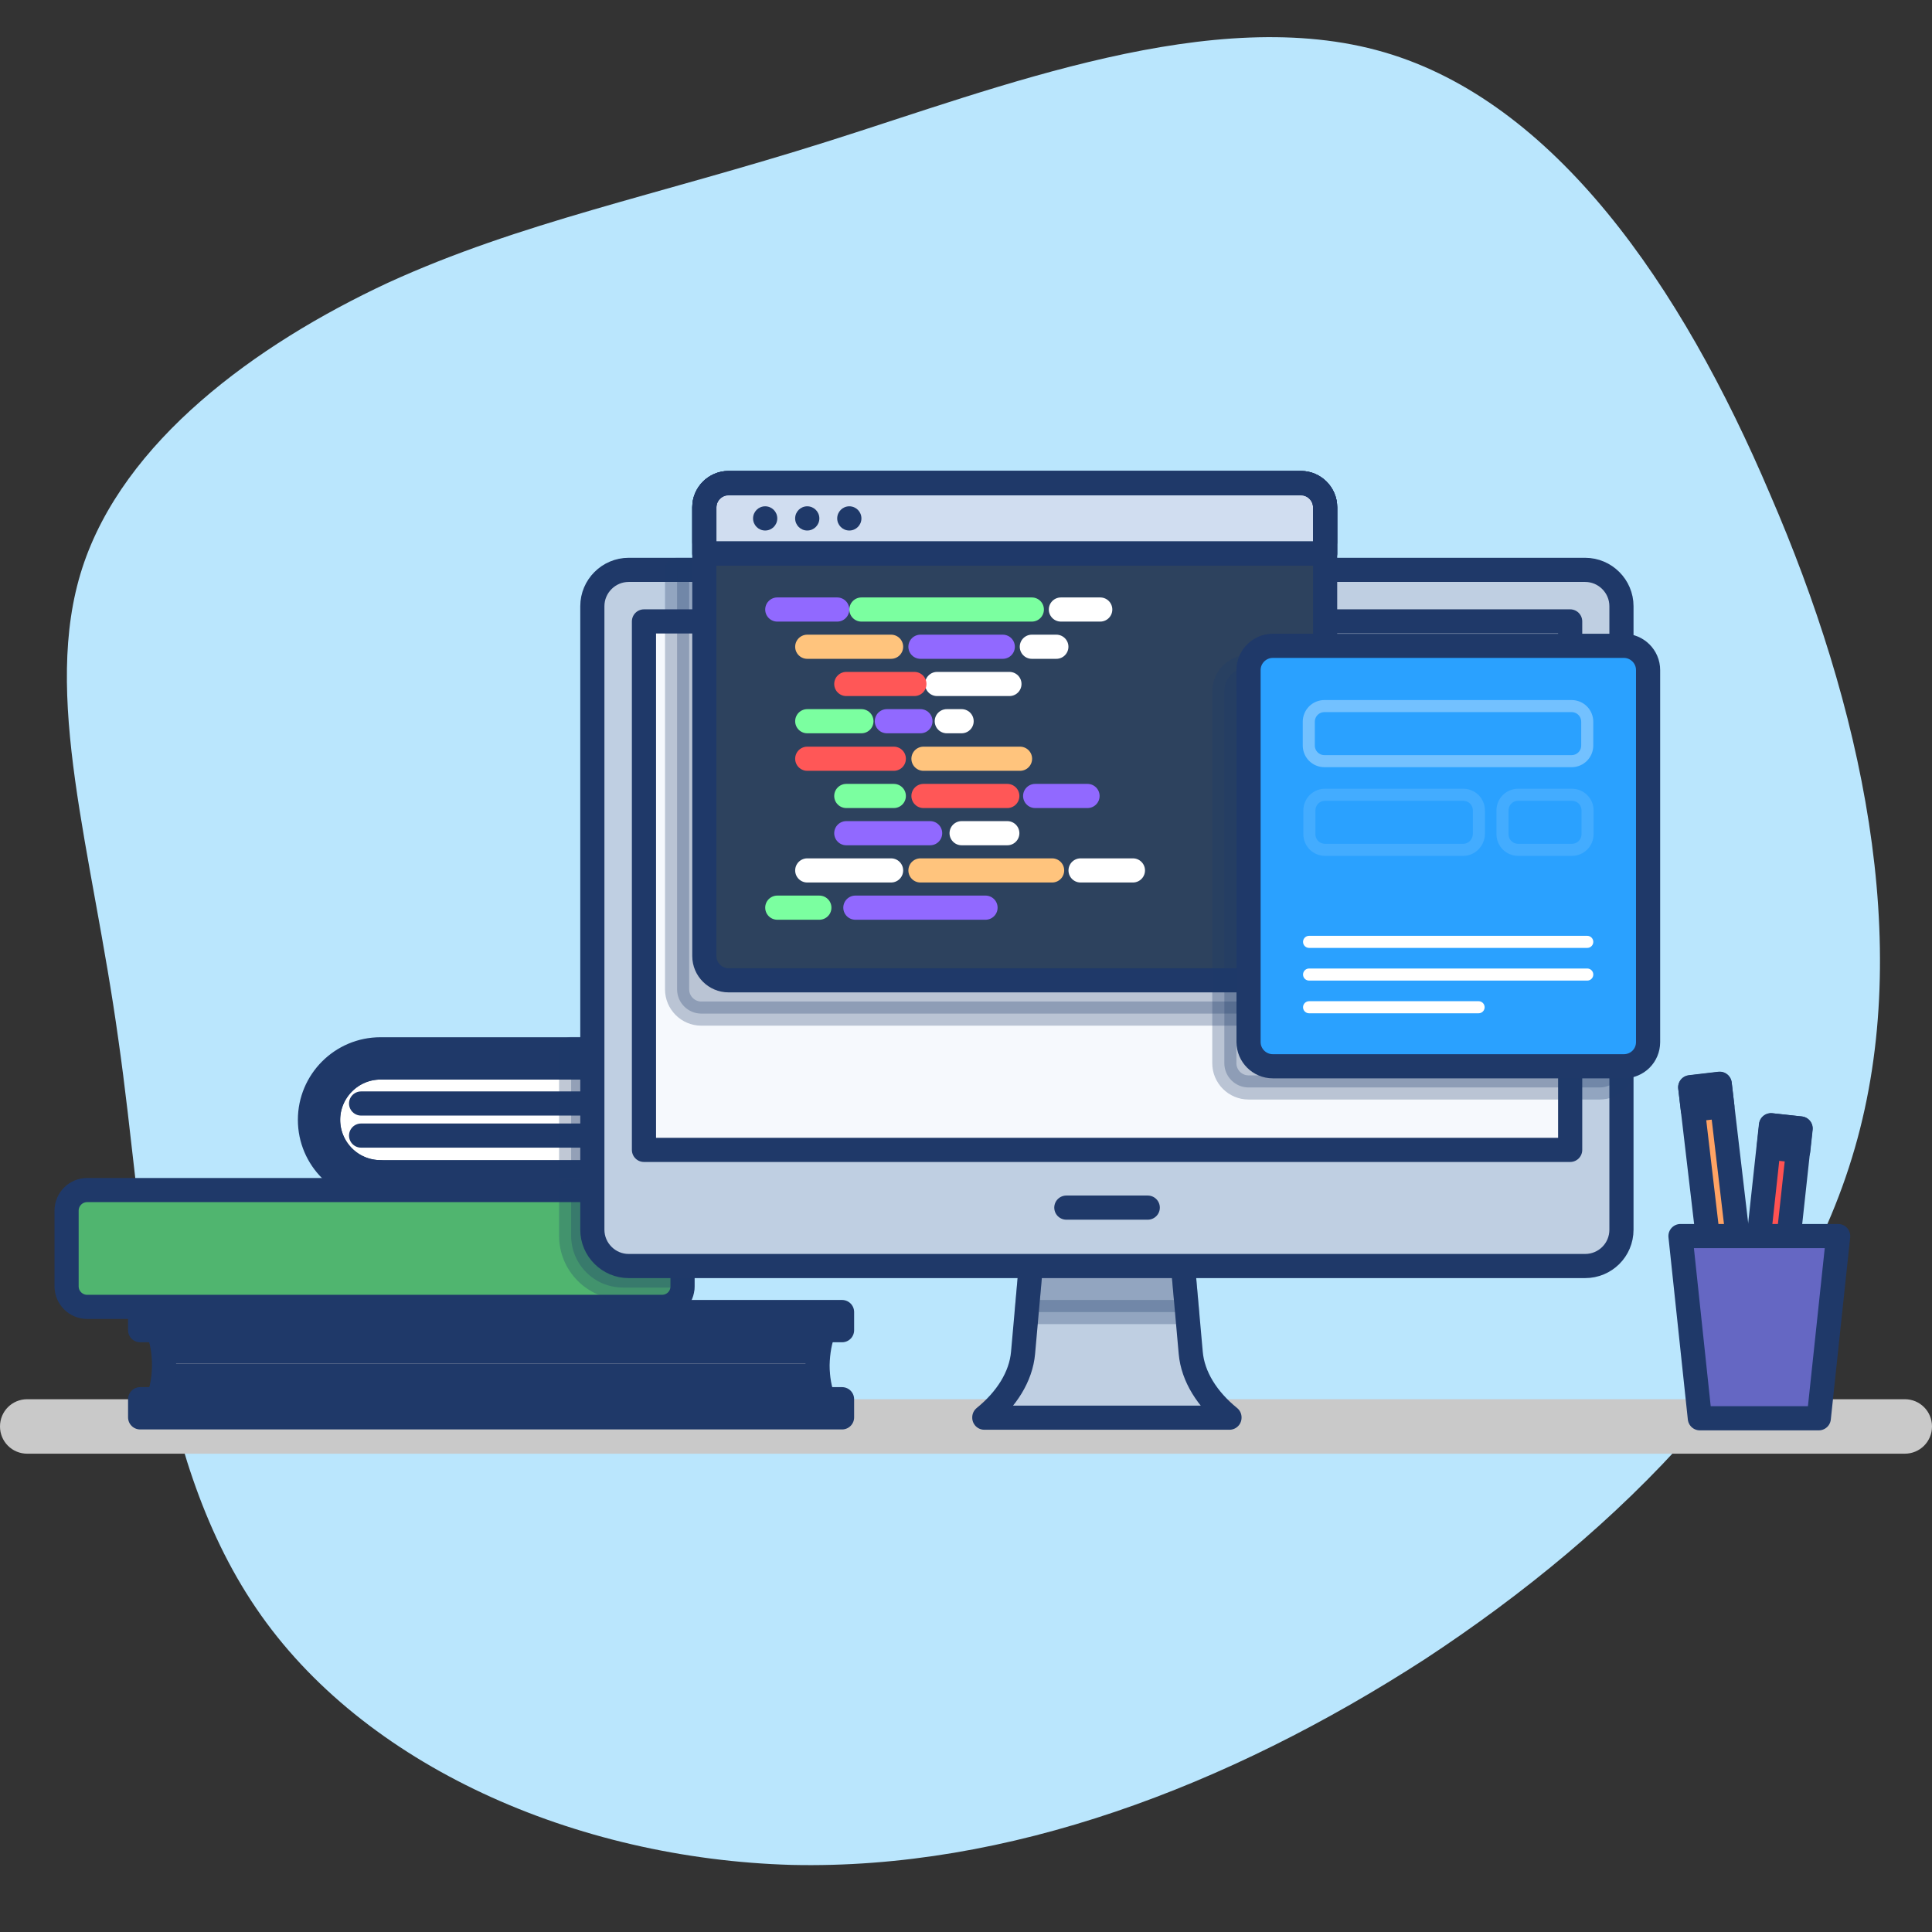 <svg width="320" height="320" viewBox="0 0 320 320" fill="none" xmlns="http://www.w3.org/2000/svg">
<rect x="0" y="0" width="320" height="320" fill="#333333" stroke="none"/>
<path d="M229.237 8.646C257.423 16.861 278.407 47.049 293.22 81.961C308.239 116.668 317.086 156.097 307.21 190.188C297.335 224.484 268.532 253.44 236.026 274.798C203.314 295.95 166.899 309.71 131.102 308.888C95.304 307.861 60.123 292.459 42.43 266.378C24.531 240.091 24.12 203.536 19.594 172.116C15.273 140.9 6.838 115.025 13.627 94.078C20.416 73.13 42.224 57.112 64.238 46.844C86.251 36.781 108.471 32.468 137.068 23.432C165.665 14.396 201.051 0.432 229.237 8.646Z" fill="#BAE6FD"/>
<g clip-path="url(#clip0_1084_2206)">
<path d="M315.488 240.777H4.512C2.005 240.777 0 238.772 0 236.265C0 233.758 2.005 231.753 4.512 231.753H315.488C317.995 231.753 320 233.758 320 236.265C320 238.772 317.995 240.777 315.488 240.777Z" fill="#C9C9C9"/>
<path d="M63.018 194.153C58.205 194.153 54.345 190.243 54.345 185.48C54.345 180.718 58.255 176.807 63.018 176.807H112.148V194.203H63.018V194.153Z" fill="#CECECE"/>
<path d="M115.006 197.161H63.018C56.55 197.161 51.337 191.897 51.337 185.48C51.337 179.013 56.6 173.799 63.018 173.799H115.006V197.161Z" fill="white"/>
<path d="M59.809 182.773H112.148" stroke="#1F3969" stroke-width="4" stroke-miterlimit="10" stroke-linecap="round" stroke-linejoin="round"/>
<path d="M59.809 188.087H112.148" stroke="#1F3969" stroke-width="4" stroke-miterlimit="10" stroke-linecap="round" stroke-linejoin="round"/>
<path d="M63.018 194.153C58.205 194.153 54.345 190.243 54.345 185.48C54.345 180.718 58.255 176.807 63.018 176.807H112.148V194.203H63.018V194.153Z" stroke="#1F3969" stroke-width="4" stroke-miterlimit="10" stroke-linecap="round" stroke-linejoin="round"/>
<path d="M63.018 194.153C58.205 194.153 54.344 190.243 54.344 185.48C54.344 180.718 58.255 176.807 63.018 176.807H113L115.006 173.799H63.018C56.55 173.799 51.337 179.063 51.337 185.48C51.337 191.948 56.6 197.161 63.018 197.161H115.006L113 194.153H63.018Z" fill="#FF3E3E"/>
<path d="M63.018 194.153C58.205 194.153 54.344 190.243 54.344 185.48C54.344 180.718 58.255 176.807 63.018 176.807H113L115.006 173.799H63.018C56.55 173.799 51.337 179.063 51.337 185.48C51.337 191.948 56.6 197.161 63.018 197.161H115.006L113 194.153H63.018Z" stroke="#1F3969" stroke-width="4" stroke-miterlimit="10" stroke-linecap="round" stroke-linejoin="round"/>
<path opacity="0.28" d="M103.826 173.749H94.602V197.161H103.826V173.749Z" fill="#1F3969" stroke="#1F3969" stroke-width="4" stroke-miterlimit="10" stroke-linecap="round" stroke-linejoin="round"/>
<path d="M109.641 216.462H14.438C12.584 216.462 11.029 214.958 11.029 213.053V200.52C11.029 198.665 12.533 197.111 14.438 197.111H109.641C111.496 197.111 113.05 198.615 113.05 200.52V213.053C113.05 214.958 111.546 216.462 109.641 216.462Z" fill="#50B56F"/>
<path d="M109.641 216.462H14.438C12.584 216.462 11.029 214.958 11.029 213.053V200.52C11.029 198.665 12.533 197.111 14.438 197.111H109.641C111.496 197.111 113.05 198.615 113.05 200.52V213.053C113.05 214.958 111.546 216.462 109.641 216.462Z" stroke="#1F3969" stroke-width="4" stroke-miterlimit="10" stroke-linecap="round" stroke-linejoin="round"/>
<path opacity="0.28" d="M109.641 197.161H94.601V204.681C94.601 209.394 98.412 213.254 103.174 213.254H113.05C113.05 213.204 113.05 213.154 113.05 213.103V200.57C113.05 198.665 111.546 197.161 109.641 197.161Z" fill="#1F3969" stroke="#1F3969" stroke-width="4" stroke-miterlimit="10" stroke-linecap="round" stroke-linejoin="round"/>
<path d="M136.463 220.373H26.17C26.821 221.977 27.172 223.982 27.172 226.088C27.172 228.194 26.821 230.149 26.17 231.803H136.412C135.761 230.199 135.41 228.194 135.41 226.088C135.46 223.932 135.811 221.977 136.463 220.373Z" fill="#CECECE"/>
<path d="M139.47 217.315H23.212V220.323H139.47V217.315Z" fill="#5F5AFF"/>
<path d="M139.47 217.315H23.212V220.323H139.47V217.315Z" stroke="#1F3969" stroke-width="4" stroke-miterlimit="10" stroke-linecap="round" stroke-linejoin="round"/>
<path d="M139.47 231.753H23.212V234.761H139.47V231.753Z" fill="#F6F9FD"/>
<path d="M139.47 231.753H23.212V234.761H139.47V231.753Z" fill="#5F5AFF"/>
<path d="M139.47 231.753H23.212V234.761H139.47V231.753Z" stroke="#1F3969" stroke-width="4" stroke-miterlimit="10" stroke-linecap="round" stroke-linejoin="round"/>
<path d="M197.224 224.083L195.72 207.188H170.954L169.45 224.083C169.099 227.993 166.743 231.753 163.033 234.761V234.811H203.641V234.761C199.931 231.753 197.575 227.993 197.224 224.083Z" fill="#BFCFE2"/>
<path opacity="0.28" d="M170.954 207.188L170.052 217.315H196.622L195.72 207.188H170.954Z" fill="#1F3969" stroke="#1F3969" stroke-width="4" stroke-miterlimit="10" stroke-linecap="round" stroke-linejoin="round"/>
<path d="M197.224 224.083L195.72 207.188H170.954L169.45 224.083C169.099 227.993 166.743 231.753 163.033 234.761V234.811H203.641V234.761C199.931 231.753 197.575 227.993 197.224 224.083Z" stroke="#1F3969" stroke-width="4" stroke-miterlimit="10" stroke-linecap="round" stroke-linejoin="round"/>
<path d="M262.548 209.694H104.127C100.818 209.694 98.111 206.987 98.111 203.679V100.404C98.111 97.095 100.818 94.388 104.127 94.388H262.548C265.856 94.388 268.564 97.095 268.564 100.404V203.679C268.564 207.037 265.856 209.694 262.548 209.694Z" fill="white"/>
<path d="M262.548 209.694H104.127C100.818 209.694 98.111 206.987 98.111 203.679V100.404C98.111 97.095 100.818 94.388 104.127 94.388H262.548C265.856 94.388 268.564 97.095 268.564 100.404V203.679C268.564 207.037 265.856 209.694 262.548 209.694Z" fill="#BFCFE2"/>
<path d="M262.548 209.694H104.127C100.818 209.694 98.111 206.987 98.111 203.679V100.404C98.111 97.095 100.818 94.388 104.127 94.388H262.548C265.856 94.388 268.564 97.095 268.564 100.404V203.679C268.564 207.037 265.856 209.694 262.548 209.694Z" stroke="#1F3969" stroke-width="4" stroke-miterlimit="10" stroke-linecap="round" stroke-linejoin="round"/>
<path d="M260.069 190.458V102.925L106.661 102.925L106.661 190.458L260.069 190.458Z" fill="#F6F9FD"/>
<path opacity="0.28" d="M112.148 94.388V163.873C112.148 166.079 113.953 167.883 116.159 167.883H210.961C213.166 167.883 214.971 166.079 214.971 163.873V94.388H112.148Z" fill="#1F3969" stroke="#1F3969" stroke-width="4" stroke-miterlimit="10" stroke-linecap="round" stroke-linejoin="round"/>
<path d="M260.069 190.458V102.925L106.661 102.925L106.661 190.458L260.069 190.458Z" stroke="#1F3969" stroke-width="4" stroke-miterlimit="10" stroke-linecap="round" stroke-linejoin="round"/>
<path d="M176.619 200.019H190.105" stroke="#1F3969" stroke-width="4" stroke-miterlimit="10" stroke-linecap="round" stroke-linejoin="round"/>
<path d="M215.473 162.369H120.671C118.465 162.369 116.66 160.564 116.66 158.358V84.061C116.66 81.855 118.465 80.05 120.671 80.05H215.473C217.678 80.05 219.483 81.855 219.483 84.061V158.408C219.483 160.614 217.678 162.369 215.473 162.369Z" fill="#2D425E"/>
<path d="M219.483 89.776H116.66V84.011C116.66 81.805 118.465 80 120.671 80H215.473C217.678 80 219.483 81.805 219.483 84.011V89.776Z" stroke="#1F3969" stroke-width="4" stroke-miterlimit="10" stroke-linecap="round" stroke-linejoin="round"/>
<path d="M219.483 91.681H116.66V84.011C116.66 81.805 118.465 80 120.671 80H215.473C217.678 80 219.483 81.805 219.483 84.011V91.681Z" fill="#D0DDF0"/>
<path d="M219.483 91.681H116.66V84.011C116.66 81.805 118.465 80 120.671 80H215.473C217.678 80 219.483 81.805 219.483 84.011V91.681Z" stroke="#1F3969" stroke-width="4" stroke-miterlimit="10" stroke-linecap="round" stroke-linejoin="round"/>
<path d="M219.483 91.681H116.66V84.011C116.66 81.805 118.465 80 120.671 80H215.473C217.678 80 219.483 81.805 219.483 84.011V91.681Z" stroke="#1F3969" stroke-width="4" stroke-miterlimit="10" stroke-linecap="round" stroke-linejoin="round"/>
<path d="M215.473 162.369H120.671C118.465 162.369 116.66 160.564 116.66 158.358V84.061C116.66 81.855 118.465 80.05 120.671 80.05H215.473C217.678 80.05 219.483 81.855 219.483 84.061V158.408C219.483 160.614 217.678 162.369 215.473 162.369Z" stroke="#1F3969" stroke-width="4" stroke-miterlimit="10" stroke-linecap="round" stroke-linejoin="round"/>
<path opacity="0.28" d="M264.954 180.116H206.799C204.594 180.116 202.789 178.311 202.789 176.105V114.492C202.789 112.286 204.594 110.481 206.799 110.481H264.954C267.16 110.481 268.965 112.286 268.965 114.492V176.105C268.965 178.361 267.16 180.116 264.954 180.116Z" fill="#1F3969" stroke="#1F3969" stroke-width="4" stroke-miterlimit="10" stroke-linecap="round" stroke-linejoin="round"/>
<path d="M268.965 176.607H210.81C208.604 176.607 206.799 174.802 206.799 172.596V110.982C206.799 108.776 208.604 106.972 210.81 106.972H268.965C271.17 106.972 272.975 108.776 272.975 110.982V172.596C272.975 174.852 271.17 176.607 268.965 176.607Z" fill="#2AA1FF"/>
<path d="M268.965 176.607H210.81C208.604 176.607 206.799 174.802 206.799 172.596V110.982C206.799 108.776 208.604 106.972 210.81 106.972H268.965C271.17 106.972 272.975 108.776 272.975 110.982V172.596C272.975 174.852 271.17 176.607 268.965 176.607Z" stroke="#1F3969" stroke-width="4" stroke-miterlimit="10" stroke-linecap="round" stroke-linejoin="round"/>
<path opacity="0.34" d="M260.292 126.072H219.383C217.929 126.072 216.776 124.919 216.776 123.466V119.555C216.776 118.101 217.929 116.948 219.383 116.948H260.292C261.745 116.948 262.898 118.101 262.898 119.555V123.466C262.898 124.919 261.745 126.072 260.292 126.072Z" stroke="white" stroke-width="2" stroke-miterlimit="10" stroke-linecap="round" stroke-linejoin="round"/>
<g opacity="0.34">
<path opacity="0.34" d="M242.344 140.761H219.483C218.029 140.761 216.876 139.608 216.876 138.155V134.244C216.876 132.79 218.029 131.637 219.483 131.637H242.344C243.798 131.637 244.951 132.79 244.951 134.244V138.155C244.901 139.608 243.748 140.761 242.344 140.761Z" stroke="white" stroke-width="2" stroke-miterlimit="10" stroke-linecap="round" stroke-linejoin="round"/>
<path opacity="0.34" d="M260.342 140.761H251.468C250.014 140.761 248.861 139.608 248.861 138.155V134.244C248.861 132.79 250.014 131.637 251.468 131.637H260.342C261.795 131.637 262.949 132.79 262.949 134.244V138.155C262.949 139.608 261.795 140.761 260.342 140.761Z" stroke="white" stroke-width="2" stroke-miterlimit="10" stroke-linecap="round" stroke-linejoin="round"/>
</g>
<path d="M216.826 156.002H262.898" stroke="white" stroke-width="2" stroke-miterlimit="10" stroke-linecap="round" stroke-linejoin="round"/>
<path d="M216.826 161.416H262.898" stroke="white" stroke-width="2" stroke-miterlimit="10" stroke-linecap="round" stroke-linejoin="round"/>
<path d="M216.826 166.831H244.901" stroke="white" stroke-width="2" stroke-miterlimit="10" stroke-linecap="round" stroke-linejoin="round"/>
<path d="M126.737 87.871C127.844 87.871 128.742 86.973 128.742 85.865C128.742 84.758 127.844 83.86 126.737 83.86C125.629 83.86 124.731 84.758 124.731 85.865C124.731 86.973 125.629 87.871 126.737 87.871Z" fill="#1F3969"/>
<path d="M133.705 87.871C134.813 87.871 135.711 86.973 135.711 85.865C135.711 84.758 134.813 83.86 133.705 83.86C132.598 83.86 131.7 84.758 131.7 85.865C131.7 86.973 132.598 87.871 133.705 87.871Z" fill="#1F3969"/>
<path d="M140.674 87.871C141.781 87.871 142.679 86.973 142.679 85.865C142.679 84.758 141.781 83.86 140.674 83.86C139.566 83.86 138.668 84.758 138.668 85.865C138.668 86.973 139.566 87.871 140.674 87.871Z" fill="#1F3969"/>
<path d="M175.717 100.956H182.234" stroke="white" stroke-width="4" stroke-miterlimit="10" stroke-linecap="round" stroke-linejoin="round"/>
<path d="M142.679 100.956H170.904" stroke="#7BFFA0" stroke-width="4" stroke-miterlimit="10" stroke-linecap="round" stroke-linejoin="round"/>
<path d="M128.742 100.956H138.668" stroke="#9169FF" stroke-width="4" stroke-miterlimit="10" stroke-linecap="round" stroke-linejoin="round"/>
<path d="M141.676 150.337H163.234" stroke="#9169FF" stroke-width="4" stroke-miterlimit="10" stroke-linecap="round" stroke-linejoin="round"/>
<path d="M128.742 150.337H135.711" stroke="#7BFFA0" stroke-width="4" stroke-miterlimit="10" stroke-linecap="round" stroke-linejoin="round"/>
<path d="M170.904 107.122H174.965" stroke="white" stroke-width="4" stroke-miterlimit="10" stroke-linecap="round" stroke-linejoin="round"/>
<path d="M152.455 107.122H166.091" stroke="#9169FF" stroke-width="4" stroke-miterlimit="10" stroke-linecap="round" stroke-linejoin="round"/>
<path d="M133.705 107.122H147.592" stroke="#FFC47D" stroke-width="4" stroke-miterlimit="10" stroke-linecap="round" stroke-linejoin="round"/>
<path d="M155.212 113.289H167.194" stroke="white" stroke-width="4" stroke-miterlimit="10" stroke-linecap="round" stroke-linejoin="round"/>
<path d="M140.172 113.289H151.452" stroke="#FF5757" stroke-width="4" stroke-miterlimit="10" stroke-linecap="round" stroke-linejoin="round"/>
<path d="M156.817 119.455H159.273" stroke="white" stroke-width="4" stroke-miterlimit="10" stroke-linecap="round" stroke-linejoin="round"/>
<path d="M146.89 119.455H152.455" stroke="#9169FF" stroke-width="4" stroke-miterlimit="10" stroke-linecap="round" stroke-linejoin="round"/>
<path d="M133.705 119.455H142.679" stroke="#7BFFA0" stroke-width="4" stroke-miterlimit="10" stroke-linecap="round" stroke-linejoin="round"/>
<path d="M152.956 125.671H168.949" stroke="#FFC47D" stroke-width="4" stroke-miterlimit="10" stroke-linecap="round" stroke-linejoin="round"/>
<path d="M133.705 125.671H148.043" stroke="#FF5757" stroke-width="4" stroke-miterlimit="10" stroke-linecap="round" stroke-linejoin="round"/>
<path d="M171.456 131.838H180.129" stroke="#9169FF" stroke-width="4" stroke-miterlimit="10" stroke-linecap="round" stroke-linejoin="round"/>
<path d="M152.957 131.838H166.843" stroke="#FF5757" stroke-width="4" stroke-miterlimit="10" stroke-linecap="round" stroke-linejoin="round"/>
<path d="M140.172 131.838H148.043" stroke="#7BFFA0" stroke-width="4" stroke-miterlimit="10" stroke-linecap="round" stroke-linejoin="round"/>
<path d="M159.273 138.004H166.843" stroke="white" stroke-width="4" stroke-miterlimit="10" stroke-linecap="round" stroke-linejoin="round"/>
<path d="M140.172 138.004H154.059" stroke="#9169FF" stroke-width="4" stroke-miterlimit="10" stroke-linecap="round" stroke-linejoin="round"/>
<path d="M178.975 144.17H187.648" stroke="white" stroke-width="4" stroke-miterlimit="10" stroke-linecap="round" stroke-linejoin="round"/>
<path d="M152.455 144.17H174.263" stroke="#FFC47D" stroke-width="4" stroke-miterlimit="10" stroke-linecap="round" stroke-linejoin="round"/>
<path d="M133.705 144.17H147.592" stroke="white" stroke-width="4" stroke-miterlimit="10" stroke-linecap="round" stroke-linejoin="round"/>
<path d="M27.423 223.832H135.46" stroke="#1F3969" stroke-width="4" stroke-miterlimit="10" stroke-linecap="round" stroke-linejoin="round"/>
<path d="M27.423 227.843H135.46" stroke="#1F3969" stroke-width="4" stroke-miterlimit="10" stroke-linecap="round" stroke-linejoin="round"/>
<path d="M136.463 220.373H26.17C26.821 221.977 27.172 223.982 27.172 226.088C27.172 228.194 26.821 230.149 26.17 231.803H136.412C135.761 230.199 135.41 228.194 135.41 226.088C135.46 223.932 135.811 221.977 136.463 220.373Z" stroke="#1F3969" stroke-width="4" stroke-miterlimit="10" stroke-linecap="round" stroke-linejoin="round"/>
<path d="M284.831 179.5L279.952 180.073L284.196 216.222L289.075 215.649L284.831 179.5Z" fill="#FFA364"/>
<path d="M284.838 179.538L279.958 180.111L280.391 183.796L285.271 183.223L284.838 179.538Z" fill="#2AA1FF"/>
<path d="M284.838 179.538L279.958 180.111L280.391 183.796L285.271 183.223L284.838 179.538Z" stroke="#1F3969" stroke-width="4" stroke-miterlimit="10" stroke-linecap="round" stroke-linejoin="round"/>
<path d="M284.831 179.5L279.952 180.073L284.196 216.222L289.075 215.649L284.831 179.5Z" stroke="#1F3969" stroke-width="4" stroke-miterlimit="10" stroke-linecap="round" stroke-linejoin="round"/>
<path d="M298.212 186.904L293.328 186.373L289.393 222.555L294.277 223.086L298.212 186.904Z" fill="#FF5252"/>
<path d="M298.212 186.904L293.328 186.373L289.393 222.555L294.277 223.086L298.212 186.904Z" stroke="#1F3969" stroke-width="4" stroke-miterlimit="10" stroke-linecap="round" stroke-linejoin="round"/>
<path d="M298.248 186.913L293.364 186.382L292.963 190.07L297.847 190.601L298.248 186.913Z" fill="#2D425E"/>
<path d="M298.248 186.913L293.364 186.382L292.963 190.07L297.847 190.601L298.248 186.913Z" stroke="#1F3969" stroke-width="4" stroke-miterlimit="10" stroke-linecap="round" stroke-linejoin="round"/>
<path d="M301.25 234.912H281.548L278.34 204.731H304.459L301.25 234.912Z" fill="#6567C3"/>
<path d="M278.34 204.731L278.39 205.283H298.293L295.134 234.912H301.25L304.459 204.731H278.34Z" fill="#6567C3"/>
<path d="M301.25 234.912H281.548L278.34 204.731H304.459L301.25 234.912Z" stroke="#1F3969" stroke-width="4" stroke-miterlimit="10" stroke-linecap="round" stroke-linejoin="round"/>
</g>
<defs>
<clipPath id="clip0_1084_2206">
<rect width="320" height="320" fill="white"/>
</clipPath>
</defs>
</svg>
